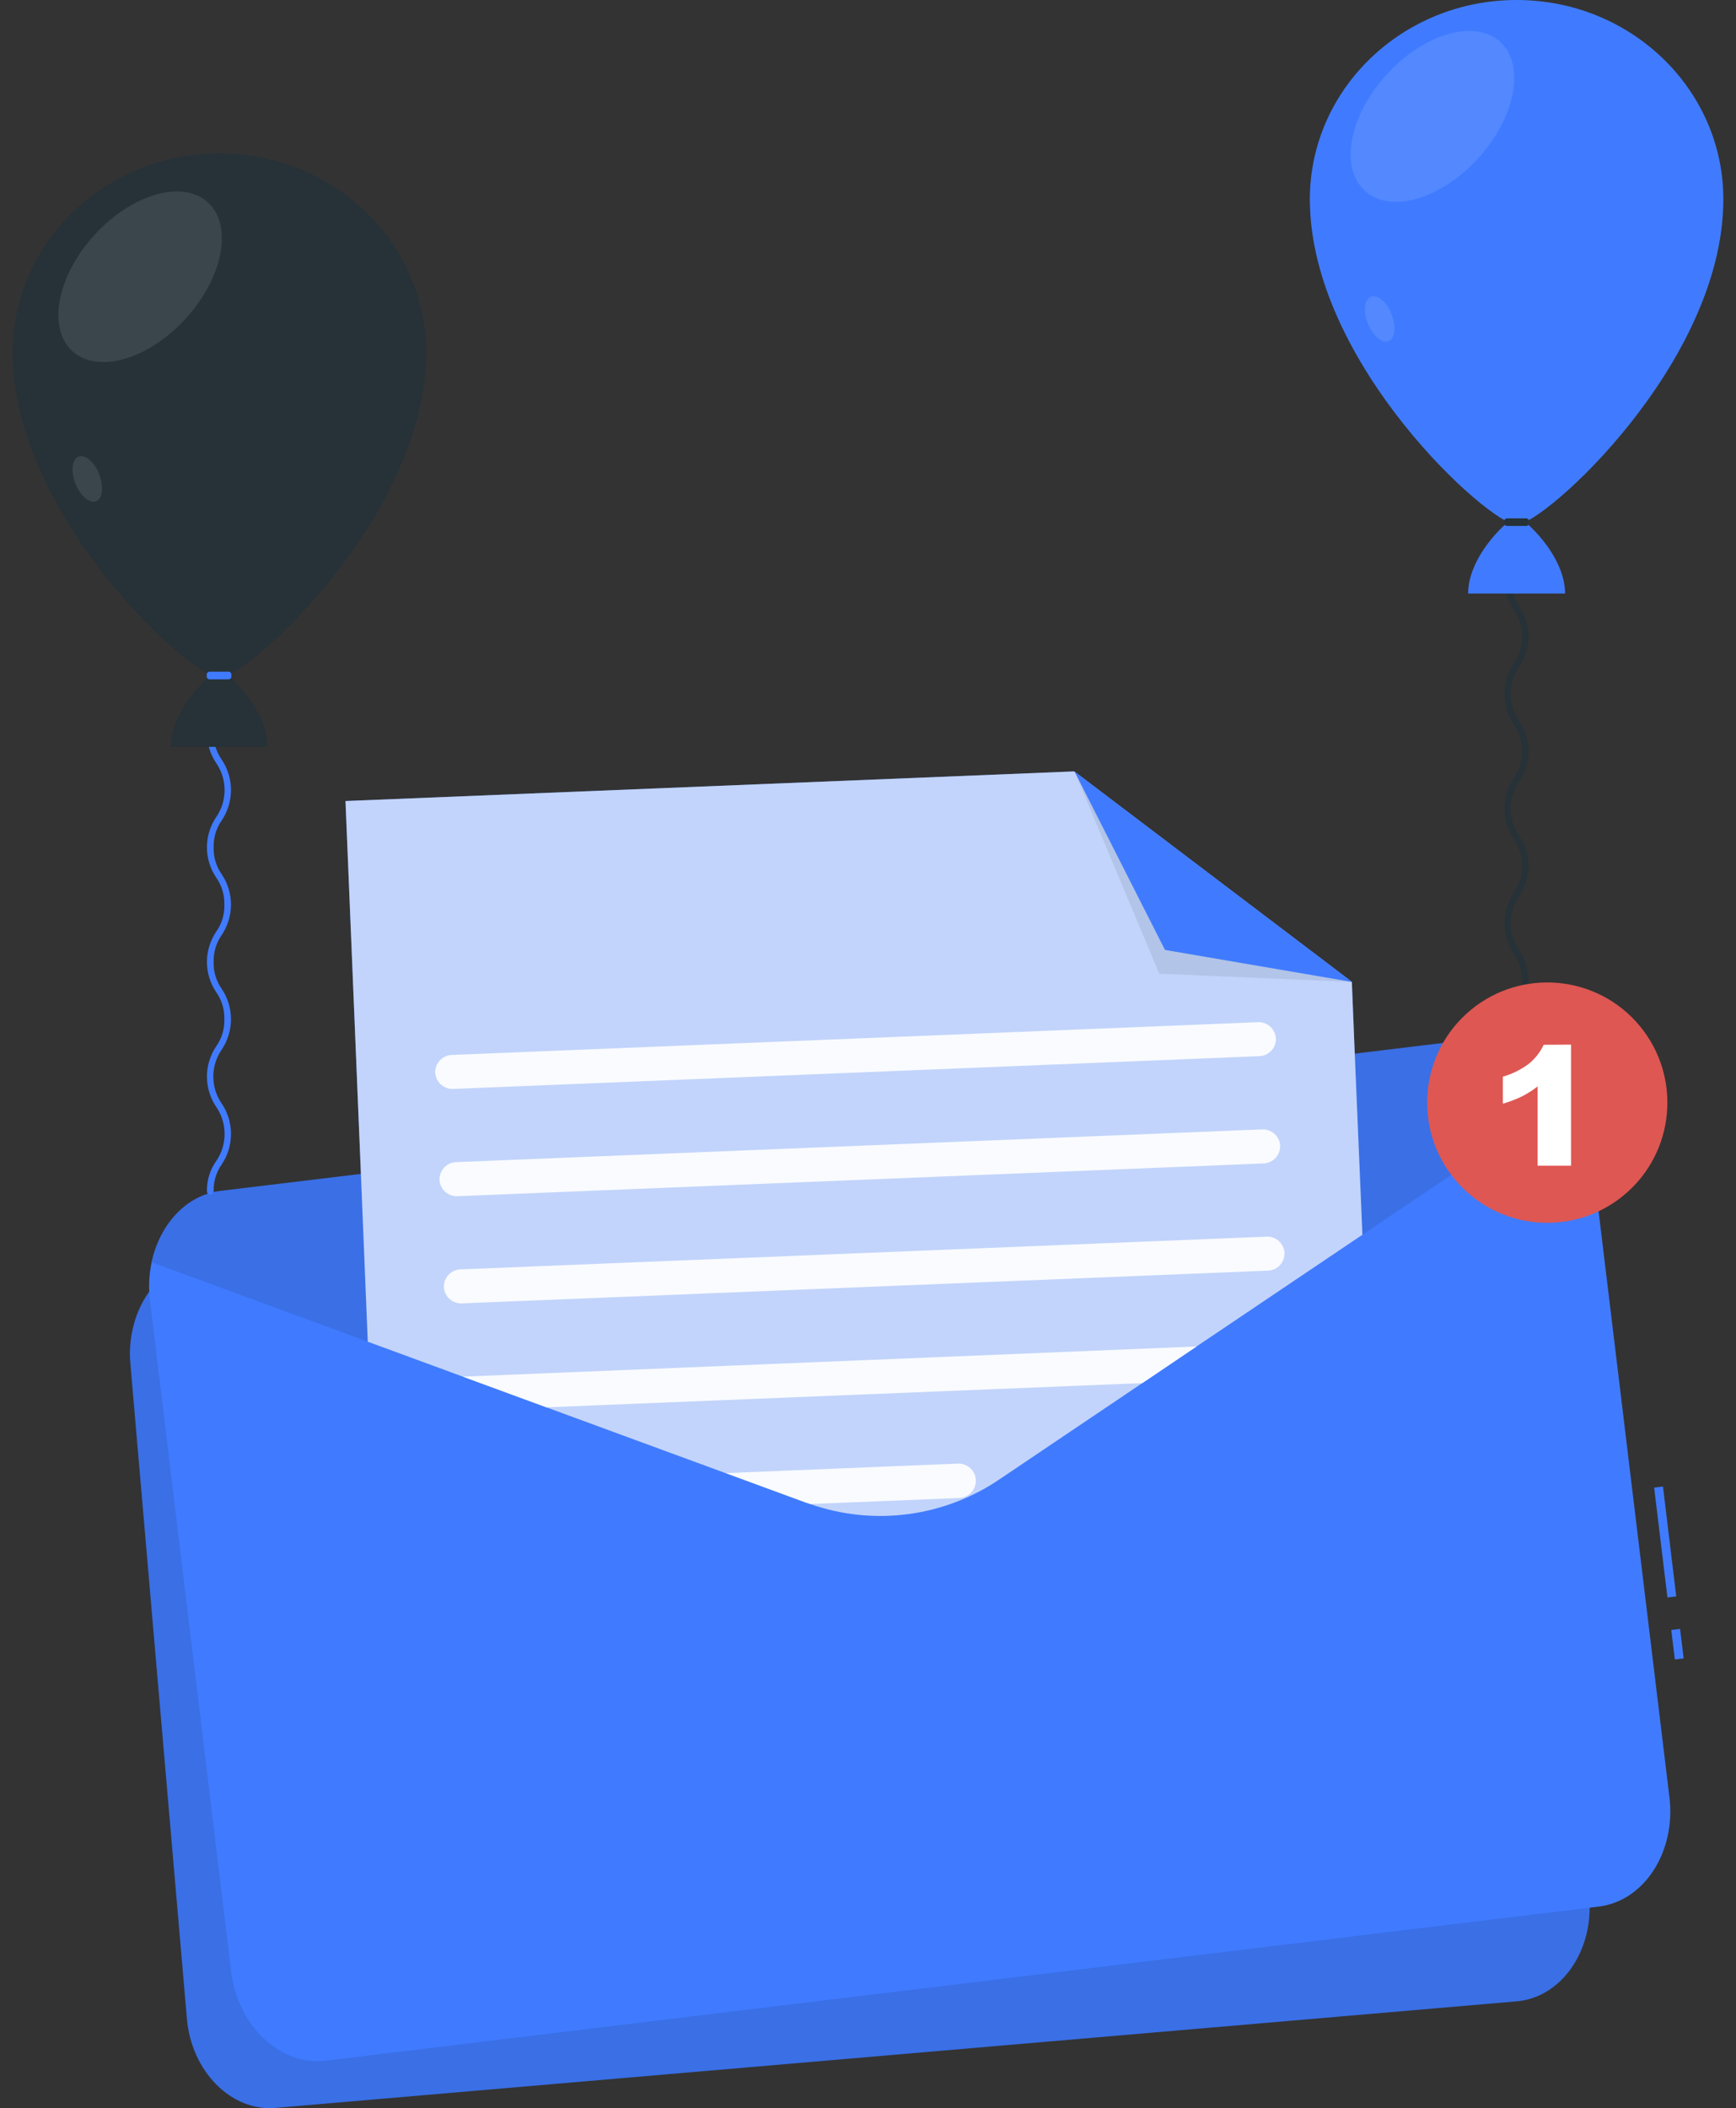 <svg width="117" height="142" viewBox="0 0 117 142" fill="none" xmlns="http://www.w3.org/2000/svg">
<rect x="0" y="0" width="117" height="142" fill="#333333" stroke="none"/>
<path d="M103.305 83.737L107.11 127.815C107.415 131.403 105.224 134.551 102.218 134.806L18.573 141.983C15.583 142.243 12.881 139.514 12.593 135.932L8.787 91.848C8.712 91.02 8.776 90.186 8.978 89.38C9.576 86.917 11.392 85.031 13.664 84.862L97.309 77.681C99.576 77.485 101.658 79.013 102.696 81.329C103.031 82.092 103.236 82.906 103.305 83.737Z" fill="#407BFF"/>
<path opacity="0.1" d="M103.305 83.737L107.11 127.815C107.415 131.403 105.224 134.551 102.218 134.806L18.573 141.983C15.583 142.243 12.881 139.514 12.593 135.932L8.787 91.848C8.712 91.02 8.776 90.186 8.978 89.38C9.576 86.917 11.392 85.031 13.664 84.862L97.309 77.681C99.576 77.485 101.658 79.013 102.696 81.329C103.031 82.092 103.236 82.906 103.305 83.737Z" fill="black"/>
<path d="M113.231 109.721L112.638 109.792L112.878 111.779L113.471 111.707L113.231 109.721Z" fill="#407BFF"/>
<path d="M112.078 100.131L111.484 100.203L112.379 107.603L112.972 107.531L112.078 100.131Z" fill="#407BFF"/>
<path d="M107.045 75.854L112.514 121.063C112.955 124.738 110.813 128.054 107.746 128.424L21.965 138.802C18.899 139.172 16.023 136.464 15.578 132.784L10.108 87.58C10.005 86.73 10.041 85.869 10.217 85.03C10.761 82.481 12.544 80.496 14.876 80.214L100.657 69.841C102.99 69.558 105.208 71.053 106.333 73.402C106.704 74.174 106.944 75.003 107.045 75.854Z" fill="#407BFF"/>
<path opacity="0.1" d="M106.334 73.402L67.425 99.6C65.521 100.902 63.332 101.726 61.042 102.003C58.752 102.28 56.429 102.002 54.269 101.193L10.234 85.03C10.778 82.481 12.561 80.496 14.893 80.214L100.674 69.841C102.99 69.558 105.208 71.053 106.334 73.402Z" fill="black"/>
<path d="M91.822 83.171L80.645 90.695L76.986 93.164L67.429 99.6C65.574 100.873 63.445 101.691 61.215 101.987C58.985 102.284 56.717 102.051 54.593 101.307L54.251 101.193L48.891 99.225L36.822 94.794L31.179 92.723L24.786 90.375L24.323 79.072L23.285 53.956L72.392 51.961L91.11 66.145L91.305 70.967L91.822 83.171Z" fill="#407BFF"/>
<path opacity="0.7" d="M91.822 83.171L80.645 90.695L76.986 93.164L67.429 99.6C65.574 100.873 63.445 101.691 61.215 101.987C58.985 102.284 56.717 102.051 54.593 101.307L54.251 101.193L48.891 99.225L36.822 94.794L31.179 92.723L24.786 90.375L24.323 79.072L23.285 53.956L72.392 51.961L91.11 66.145L91.305 70.967L91.822 83.171Z" fill="#FAFAFA"/>
<g opacity="0.9">
<path d="M84.904 71.141L30.54 73.349C30.236 73.361 29.941 73.254 29.715 73.05C29.489 72.847 29.352 72.564 29.333 72.261C29.322 71.959 29.43 71.664 29.633 71.44C29.836 71.216 30.118 71.079 30.42 71.06L84.784 68.853C85.087 68.841 85.383 68.948 85.609 69.151C85.834 69.354 85.971 69.637 85.991 69.94C86.003 70.243 85.896 70.538 85.692 70.763C85.489 70.987 85.206 71.123 84.904 71.141Z" fill="white"/>
<path d="M85.192 78.367L30.828 80.574C30.524 80.586 30.229 80.479 30.003 80.276C29.778 80.073 29.64 79.79 29.621 79.487C29.61 79.184 29.718 78.889 29.921 78.664C30.123 78.439 30.406 78.301 30.708 78.28L85.072 76.073C85.375 76.062 85.67 76.17 85.895 76.373C86.121 76.575 86.258 76.858 86.279 77.16C86.288 77.463 86.18 77.757 85.978 77.982C85.775 78.207 85.494 78.345 85.192 78.367Z" fill="white"/>
<path d="M85.488 85.587L31.124 87.794C30.821 87.806 30.525 87.699 30.299 87.496C30.074 87.293 29.936 87.009 29.917 86.707C29.905 86.404 30.012 86.109 30.215 85.884C30.419 85.659 30.702 85.523 31.004 85.505L85.368 83.298C85.671 83.286 85.966 83.393 86.191 83.596C86.415 83.8 86.552 84.083 86.57 84.385C86.582 84.687 86.475 84.981 86.273 85.206C86.071 85.43 85.789 85.567 85.488 85.587Z" fill="white"/>
<path d="M80.648 90.696L76.989 93.164L36.825 94.795L31.182 92.724C31.229 92.718 31.276 92.718 31.323 92.724L80.648 90.696Z" fill="white"/>
<path d="M65.769 99.694V99.737C65.769 100.033 65.657 100.318 65.456 100.534C65.254 100.75 64.977 100.881 64.682 100.901L54.619 101.308L54.276 101.194L48.916 99.226L64.589 98.585C64.891 98.58 65.183 98.694 65.404 98.9C65.624 99.108 65.755 99.392 65.769 99.694Z" fill="white"/>
</g>
<path opacity="0.1" d="M91.134 66.145L78.13 65.585L72.416 51.961L91.134 66.145Z" fill="#263238"/>
<path d="M91.134 66.145L78.516 63.986L72.416 51.961L91.134 66.145Z" fill="#407BFF"/>
<path d="M116.147 13.422C116.147 24.48 104.03 35.347 102.214 35.347C100.398 35.347 88.28 24.475 88.28 13.422C88.28 6.013 94.516 0 102.214 0C109.912 0 116.147 6.013 116.147 13.422Z" fill="#407BFF"/>
<path opacity="0.1" d="M99.622 10.666C97.099 13.433 93.674 14.423 91.973 12.841C90.271 11.259 90.934 7.79 93.452 5.023C95.969 2.256 99.399 1.267 101.106 2.816C102.813 4.365 102.144 7.899 99.622 10.666Z" fill="white"/>
<path opacity="0.1" d="M92.194 21.806C91.862 20.98 91.949 20.175 92.389 19.99C92.829 19.805 93.477 20.338 93.786 21.164C94.096 21.991 94.031 22.795 93.591 22.975C93.15 23.154 92.525 22.627 92.194 21.806Z" fill="white"/>
<path d="M101.61 70.141C101.552 70.139 101.496 70.115 101.454 70.074C101.413 70.032 101.389 69.976 101.388 69.918C101.371 69.184 101.593 68.465 102.018 67.868C102.383 67.333 102.578 66.7 102.578 66.052C102.578 65.404 102.383 64.772 102.018 64.237C101.608 63.632 101.388 62.918 101.388 62.187C101.388 61.456 101.608 60.742 102.018 60.138C102.383 59.603 102.579 58.971 102.579 58.324C102.579 57.678 102.383 57.045 102.018 56.511C101.607 55.908 101.388 55.195 101.388 54.465C101.388 53.734 101.607 53.021 102.018 52.418C102.383 51.884 102.579 51.252 102.579 50.605C102.579 49.958 102.383 49.326 102.018 48.792C101.607 48.188 101.388 47.475 101.388 46.745C101.388 46.015 101.607 45.302 102.018 44.698C102.383 44.164 102.579 43.532 102.579 42.885C102.579 42.238 102.383 41.606 102.018 41.072C101.607 40.468 101.388 39.755 101.388 39.025C101.388 38.295 101.607 37.582 102.018 36.978C102.39 36.45 102.581 35.814 102.562 35.168C102.57 35.114 102.598 35.065 102.639 35.03C102.68 34.994 102.733 34.975 102.787 34.975C102.842 34.975 102.895 34.994 102.936 35.03C102.977 35.065 103.005 35.114 103.013 35.168C103.028 35.9 102.807 36.617 102.382 37.212C102.011 37.743 101.821 38.38 101.839 39.028C101.819 39.674 102.01 40.309 102.382 40.838C102.793 41.442 103.013 42.155 103.013 42.885C103.013 43.615 102.793 44.328 102.382 44.932C102.014 45.465 101.817 46.097 101.817 46.745C101.817 47.393 102.014 48.025 102.382 48.558C102.793 49.161 103.013 49.875 103.013 50.605C103.013 51.335 102.793 52.048 102.382 52.652C102.014 53.185 101.817 53.817 101.817 54.465C101.817 55.112 102.014 55.745 102.382 56.278C102.793 56.881 103.013 57.594 103.013 58.324C103.013 59.054 102.793 59.768 102.382 60.371C102.014 60.905 101.817 61.538 101.817 62.187C101.817 62.836 102.014 63.469 102.382 64.003C102.793 64.607 103.013 65.321 103.013 66.052C103.013 66.783 102.793 67.497 102.382 68.102C102.009 68.632 101.819 69.269 101.839 69.918C101.839 69.947 101.833 69.977 101.821 70.004C101.81 70.032 101.793 70.056 101.772 70.077C101.75 70.098 101.725 70.114 101.697 70.125C101.67 70.136 101.64 70.141 101.61 70.141Z" fill="#263238"/>
<path d="M102.208 34.826C101.779 34.826 98.946 37.381 98.946 39.98H105.481C105.481 37.381 102.654 34.826 102.208 34.826Z" fill="#407BFF"/>
<path d="M102.853 34.913H101.57C101.465 34.913 101.38 34.998 101.38 35.103V35.239C101.38 35.344 101.465 35.429 101.57 35.429H102.853C102.958 35.429 103.043 35.344 103.043 35.239V35.103C103.043 34.998 102.958 34.913 102.853 34.913Z" fill="#263238"/>
<path d="M28.721 23.757C28.721 34.809 16.603 45.676 14.787 45.676C12.971 45.676 0.854 34.804 0.854 23.757C0.854 16.342 7.089 10.329 14.787 10.329C22.485 10.329 28.721 16.342 28.721 23.757Z" fill="#263238"/>
<path opacity="0.1" d="M12.526 21.449C15.047 18.681 15.711 15.18 14.009 13.629C12.306 12.078 8.882 13.065 6.361 15.833C3.84 18.601 3.176 22.102 4.878 23.652C6.581 25.203 10.005 24.216 12.526 21.449Z" fill="white"/>
<path opacity="0.1" d="M5.091 32.585C4.759 31.759 4.846 30.954 5.287 30.77C5.727 30.585 6.374 31.117 6.684 31.944C6.994 32.77 6.928 33.575 6.488 33.76C6.048 33.944 5.423 33.412 5.091 32.585Z" fill="white"/>
<path d="M14.17 80.47C14.111 80.47 14.054 80.447 14.012 80.405C13.971 80.363 13.947 80.306 13.947 80.247C13.931 79.514 14.152 78.795 14.578 78.198C14.943 77.663 15.138 77.03 15.138 76.382C15.138 75.734 14.943 75.102 14.578 74.566C14.167 73.962 13.947 73.248 13.947 72.517C13.947 71.786 14.167 71.072 14.578 70.467C14.95 69.938 15.141 69.303 15.121 68.657C15.139 68.009 14.949 67.373 14.578 66.841C14.167 66.238 13.947 65.524 13.947 64.794C13.947 64.064 14.167 63.351 14.578 62.748C14.95 62.219 15.141 61.584 15.121 60.937C15.139 60.289 14.949 59.653 14.578 59.121C14.167 58.518 13.947 57.805 13.947 57.075C13.947 56.344 14.167 55.631 14.578 55.028C14.942 54.495 15.137 53.864 15.137 53.218C15.137 52.572 14.942 51.941 14.578 51.407C14.167 50.804 13.947 50.09 13.947 49.36C13.947 48.63 14.167 47.917 14.578 47.314C14.949 46.782 15.139 46.146 15.121 45.498C15.123 45.439 15.147 45.383 15.188 45.342C15.23 45.3 15.286 45.276 15.344 45.275C15.403 45.275 15.46 45.298 15.502 45.34C15.544 45.382 15.567 45.439 15.567 45.498C15.584 46.23 15.365 46.949 14.942 47.547C14.574 48.079 14.376 48.711 14.376 49.358C14.376 50.005 14.574 50.636 14.942 51.168C15.349 51.773 15.567 52.486 15.567 53.215C15.567 53.944 15.349 54.657 14.942 55.262C14.571 55.793 14.38 56.429 14.398 57.077C14.379 57.724 14.57 58.359 14.942 58.888C15.349 59.492 15.567 60.205 15.567 60.934C15.567 61.664 15.349 62.376 14.942 62.981C14.571 63.513 14.38 64.149 14.398 64.797C14.379 65.443 14.57 66.079 14.942 66.607C15.349 67.212 15.567 67.925 15.567 68.654C15.567 69.383 15.349 70.096 14.942 70.701C14.573 71.235 14.376 71.868 14.376 72.517C14.376 73.165 14.573 73.799 14.942 74.332C15.35 74.938 15.568 75.652 15.568 76.382C15.568 77.112 15.35 77.826 14.942 78.432C14.57 78.963 14.379 79.599 14.398 80.247C14.398 80.277 14.392 80.306 14.381 80.334C14.369 80.361 14.352 80.386 14.331 80.407C14.31 80.428 14.285 80.444 14.257 80.455C14.229 80.466 14.2 80.471 14.17 80.47Z" fill="#407BFF"/>
<path d="M14.769 45.16C14.339 45.16 11.507 47.709 11.507 50.308H18.03C18.041 47.709 15.193 45.16 14.769 45.16Z" fill="#263238"/>
<path d="M15.406 45.242H14.123C14.018 45.242 13.933 45.327 13.933 45.432V45.568C13.933 45.673 14.018 45.759 14.123 45.759H15.406C15.511 45.759 15.596 45.673 15.596 45.568V45.432C15.596 45.327 15.511 45.242 15.406 45.242Z" fill="#407BFF"/>
<path d="M109.755 80.234C113.048 77.21 113.266 72.089 110.243 68.796C107.219 65.503 102.098 65.285 98.805 68.309C95.512 71.333 95.294 76.453 98.318 79.746C101.342 83.039 106.462 83.257 109.755 80.234Z" fill="#DE5753"/>
<path d="M105.882 70.364V78.518H103.631V73.18C103.299 73.436 102.944 73.662 102.571 73.854C102.157 74.051 101.728 74.214 101.288 74.343V72.522C101.926 72.34 102.525 72.041 103.055 71.641C103.473 71.297 103.809 70.865 104.039 70.375L105.882 70.364Z" fill="white"/>
</svg>
